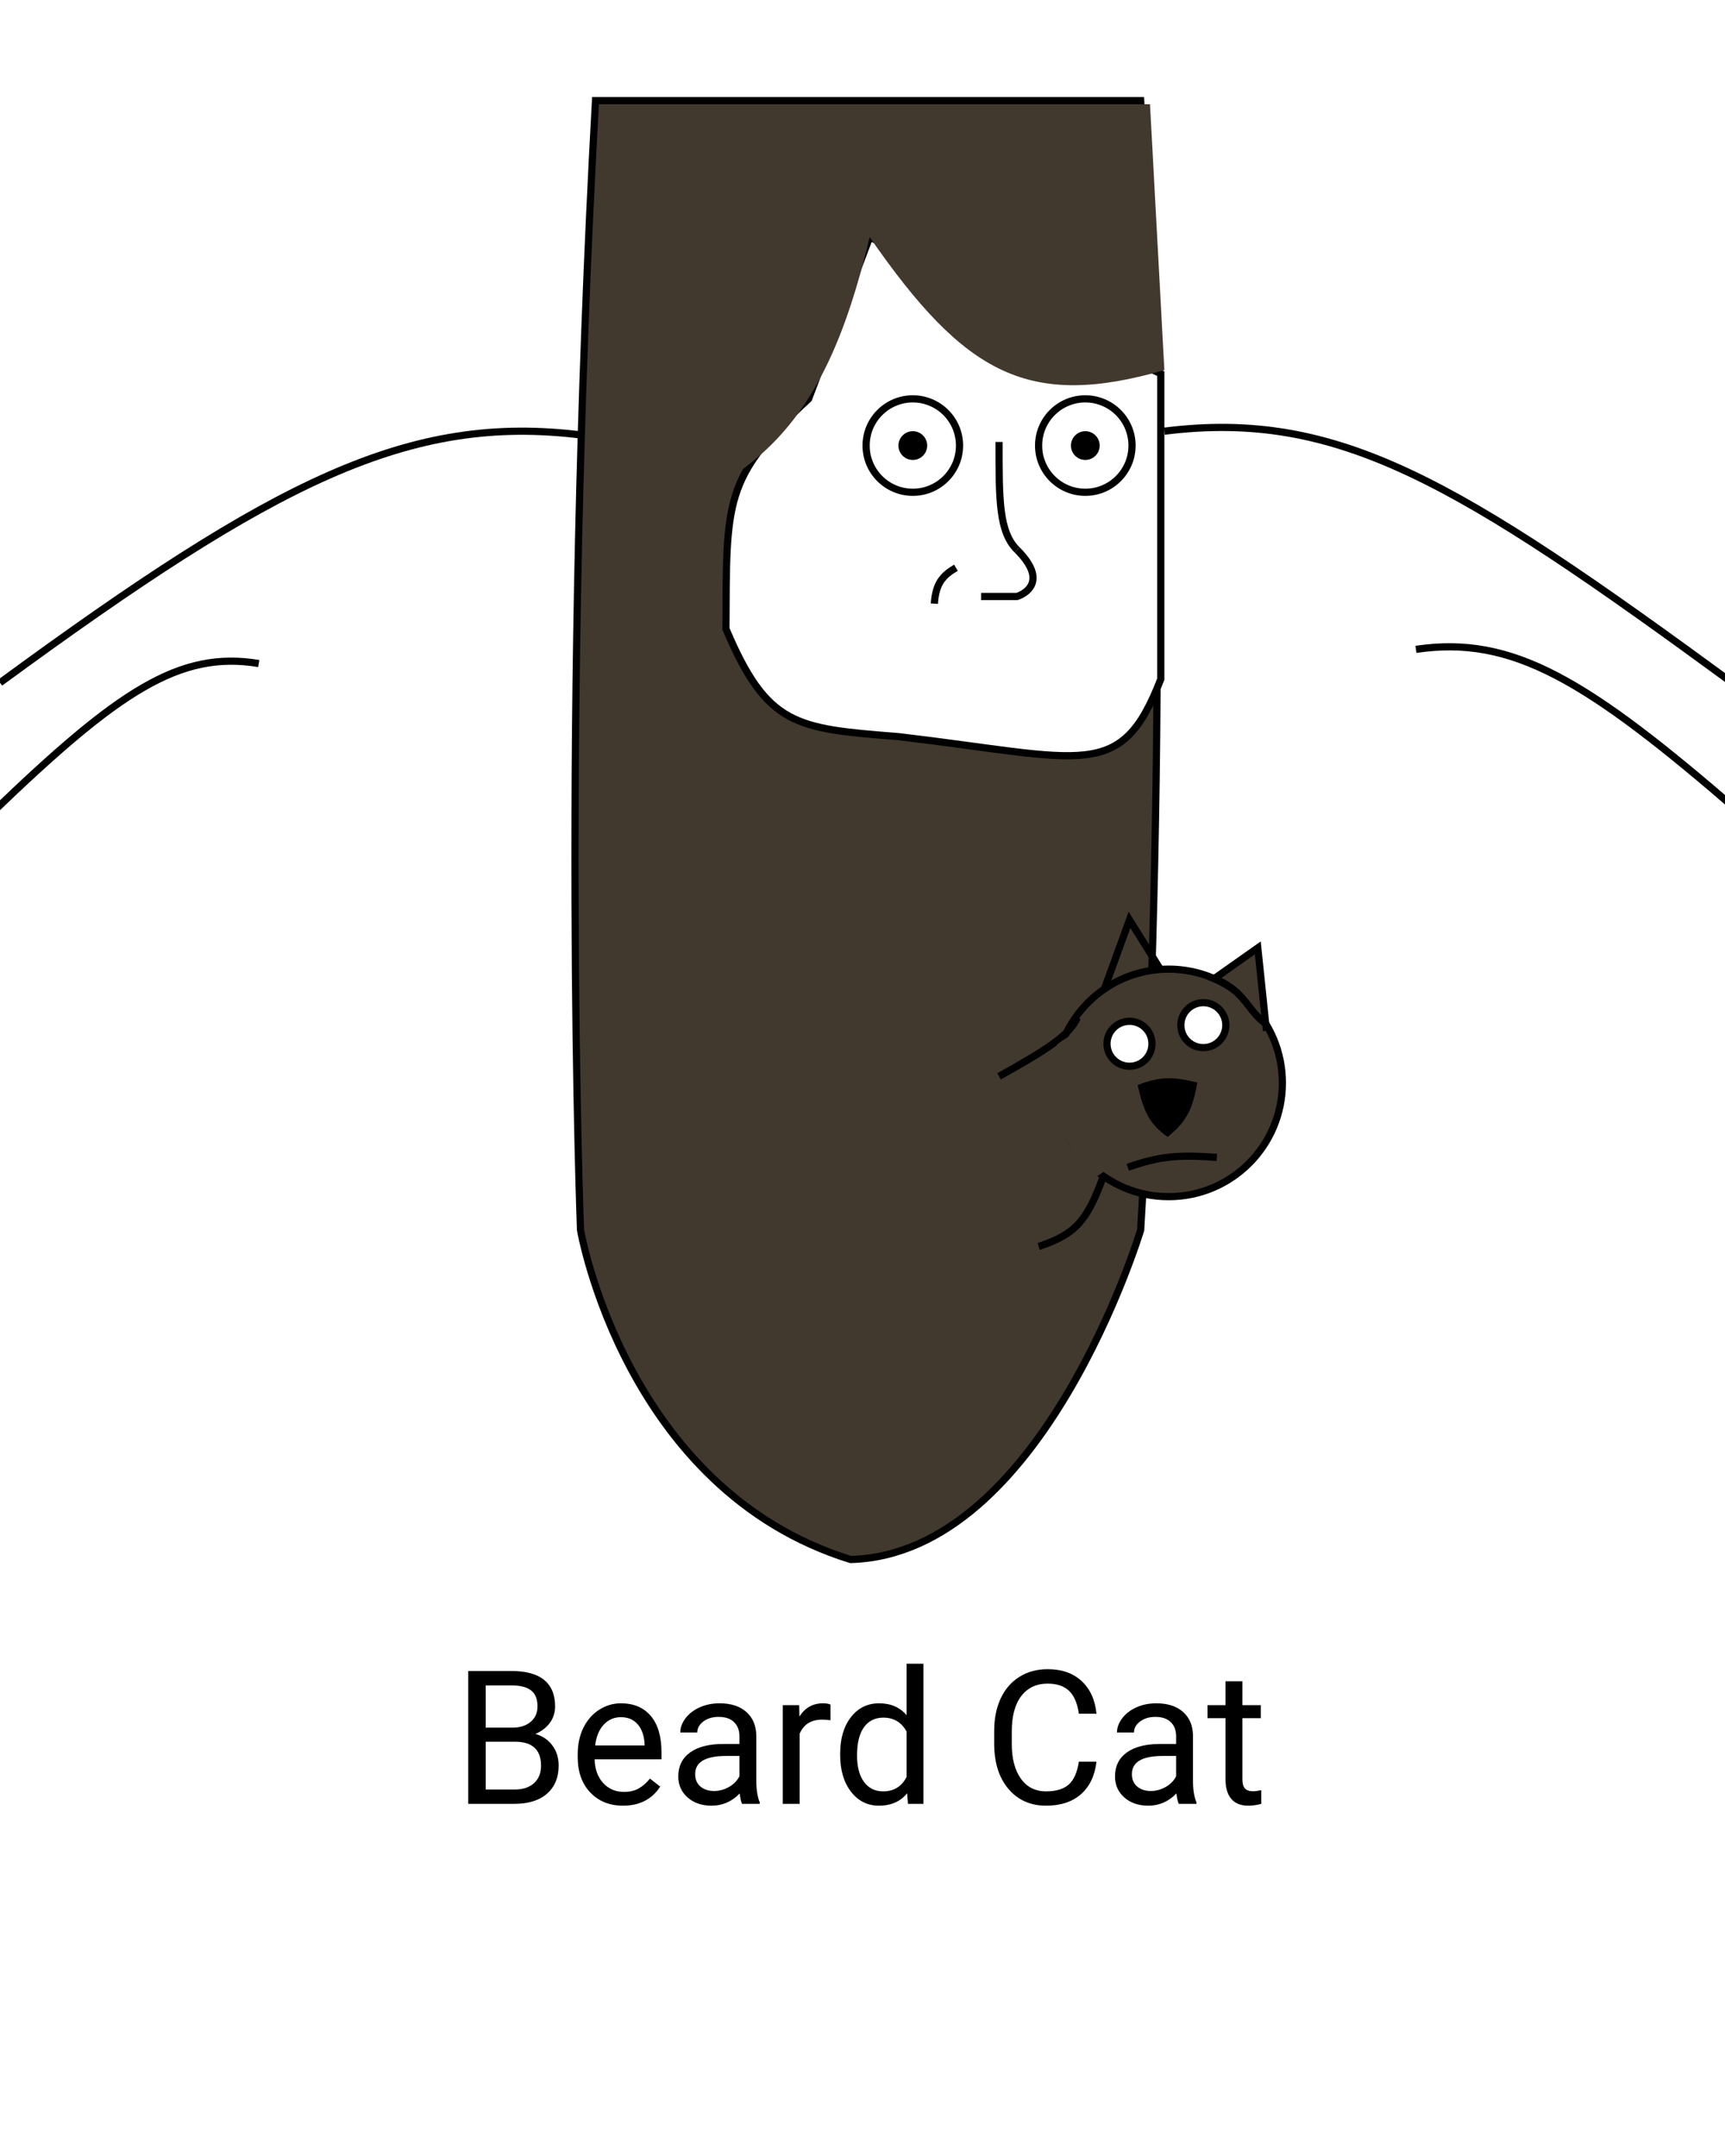 <svg width="240" height="300" viewBox="0 0 240 300" fill="none" xmlns="http://www.w3.org/2000/svg">
<rect x="0" y="0" width="240" height="300" fill="#808080" stroke="none"/>
<g clip-path="url(#clip0_501_138)">
<rect width="240" height="300" fill="white"/>
<path d="M65.145 251V232.516H71.189C73.194 232.516 74.701 232.93 75.708 233.76C76.724 234.589 77.231 235.816 77.231 237.441C77.231 238.305 76.986 239.071 76.495 239.739C76.004 240.399 75.336 240.911 74.489 241.275C75.488 241.555 76.275 242.088 76.851 242.875C77.435 243.654 77.727 244.585 77.727 245.668C77.727 247.327 77.189 248.63 76.114 249.578C75.039 250.526 73.52 251 71.557 251H65.145ZM67.583 242.354V249.007H71.607C72.742 249.007 73.634 248.715 74.286 248.131C74.946 247.538 75.276 246.726 75.276 245.693C75.276 243.467 74.066 242.354 71.645 242.354H67.583ZM67.583 240.399H71.265C72.331 240.399 73.182 240.133 73.816 239.6C74.46 239.066 74.781 238.343 74.781 237.429C74.781 236.413 74.485 235.677 73.893 235.22C73.3 234.754 72.399 234.521 71.189 234.521H67.583V240.399ZM86.677 251.254C84.815 251.254 83.3 250.645 82.132 249.426C80.964 248.199 80.38 246.561 80.38 244.513V244.081C80.38 242.718 80.638 241.504 81.154 240.438C81.679 239.363 82.407 238.525 83.338 237.924C84.277 237.314 85.293 237.01 86.385 237.01C88.171 237.01 89.559 237.598 90.549 238.774C91.539 239.951 92.034 241.635 92.034 243.827V244.805H82.728C82.762 246.159 83.156 247.255 83.909 248.093C84.671 248.922 85.636 249.337 86.804 249.337C87.633 249.337 88.336 249.168 88.911 248.829C89.487 248.491 89.99 248.042 90.422 247.483L91.856 248.601C90.705 250.369 88.979 251.254 86.677 251.254ZM86.385 238.939C85.437 238.939 84.641 239.286 83.998 239.98C83.355 240.666 82.957 241.631 82.805 242.875H89.686V242.697C89.618 241.504 89.296 240.581 88.721 239.93C88.145 239.27 87.367 238.939 86.385 238.939ZM103.244 251C103.109 250.729 102.999 250.247 102.914 249.553C101.822 250.687 100.519 251.254 99.004 251.254C97.65 251.254 96.537 250.873 95.665 250.111C94.802 249.341 94.37 248.368 94.37 247.191C94.37 245.761 94.912 244.652 95.995 243.865C97.087 243.07 98.619 242.672 100.591 242.672H102.876V241.593C102.876 240.772 102.631 240.12 102.14 239.638C101.649 239.147 100.925 238.901 99.969 238.901C99.131 238.901 98.428 239.113 97.861 239.536C97.294 239.959 97.011 240.471 97.011 241.072H94.649C94.649 240.387 94.891 239.727 95.373 239.092C95.864 238.449 96.524 237.941 97.353 237.568C98.191 237.196 99.11 237.01 100.108 237.01C101.691 237.01 102.931 237.408 103.828 238.203C104.725 238.99 105.191 240.078 105.225 241.466V247.788C105.225 249.049 105.385 250.052 105.707 250.797V251H103.244ZM99.347 249.21C100.083 249.21 100.781 249.02 101.441 248.639C102.102 248.258 102.58 247.763 102.876 247.153V244.335H101.035C98.158 244.335 96.719 245.177 96.719 246.861C96.719 247.598 96.964 248.173 97.455 248.588C97.946 249.003 98.576 249.21 99.347 249.21ZM115.546 239.371C115.19 239.312 114.805 239.282 114.391 239.282C112.85 239.282 111.805 239.938 111.255 241.25V251H108.906V237.264H111.191L111.229 238.851C112 237.623 113.091 237.01 114.505 237.01C114.962 237.01 115.309 237.069 115.546 237.188V239.371ZM116.892 244.018C116.892 241.91 117.391 240.217 118.39 238.939C119.388 237.653 120.696 237.01 122.312 237.01C123.921 237.01 125.194 237.56 126.134 238.66V231.5H128.482V251H126.324L126.21 249.527C125.271 250.678 123.963 251.254 122.287 251.254C120.696 251.254 119.397 250.602 118.39 249.299C117.391 247.995 116.892 246.294 116.892 244.195V244.018ZM119.24 244.284C119.24 245.841 119.562 247.06 120.205 247.94C120.848 248.821 121.737 249.261 122.871 249.261C124.361 249.261 125.448 248.592 126.134 247.255V240.945C125.431 239.65 124.352 239.003 122.896 239.003C121.745 239.003 120.848 239.447 120.205 240.336C119.562 241.225 119.24 242.541 119.24 244.284ZM152.553 245.135C152.324 247.09 151.601 248.601 150.382 249.667C149.172 250.725 147.559 251.254 145.545 251.254C143.361 251.254 141.609 250.471 140.289 248.905C138.977 247.34 138.321 245.245 138.321 242.621V240.844C138.321 239.126 138.626 237.615 139.235 236.312C139.853 235.008 140.725 234.009 141.851 233.315C142.976 232.613 144.28 232.262 145.761 232.262C147.724 232.262 149.299 232.812 150.483 233.912C151.668 235.004 152.358 236.519 152.553 238.457H150.103C149.891 236.984 149.43 235.918 148.719 235.258C148.016 234.598 147.03 234.268 145.761 234.268C144.203 234.268 142.98 234.843 142.092 235.994C141.212 237.145 140.771 238.783 140.771 240.907V242.697C140.771 244.703 141.19 246.299 142.028 247.483C142.866 248.668 144.038 249.261 145.545 249.261C146.899 249.261 147.936 248.956 148.655 248.347C149.383 247.729 149.866 246.658 150.103 245.135H152.553ZM164.004 251C163.868 250.729 163.758 250.247 163.674 249.553C162.582 250.687 161.279 251.254 159.764 251.254C158.41 251.254 157.297 250.873 156.425 250.111C155.562 249.341 155.13 248.368 155.13 247.191C155.13 245.761 155.672 244.652 156.755 243.865C157.847 243.07 159.379 242.672 161.351 242.672H163.636V241.593C163.636 240.772 163.39 240.12 162.899 239.638C162.409 239.147 161.685 238.901 160.729 238.901C159.891 238.901 159.188 239.113 158.621 239.536C158.054 239.959 157.771 240.471 157.771 241.072H155.409C155.409 240.387 155.65 239.727 156.133 239.092C156.624 238.449 157.284 237.941 158.113 237.568C158.951 237.196 159.869 237.01 160.868 237.01C162.451 237.01 163.691 237.408 164.588 238.203C165.485 238.99 165.951 240.078 165.984 241.466V247.788C165.984 249.049 166.145 250.052 166.467 250.797V251H164.004ZM160.106 249.21C160.843 249.21 161.541 249.02 162.201 248.639C162.861 248.258 163.34 247.763 163.636 247.153V244.335H161.795C158.917 244.335 157.479 245.177 157.479 246.861C157.479 247.598 157.724 248.173 158.215 248.588C158.706 249.003 159.336 249.21 160.106 249.21ZM172.853 233.938V237.264H175.417V239.079H172.853V247.598C172.853 248.148 172.967 248.562 173.195 248.842C173.424 249.113 173.813 249.248 174.363 249.248C174.634 249.248 175.007 249.197 175.48 249.096V251C174.863 251.169 174.262 251.254 173.678 251.254C172.628 251.254 171.837 250.937 171.304 250.302C170.771 249.667 170.504 248.766 170.504 247.598V239.079H168.003V237.264H170.504V233.938H172.853Z" fill="black"/>
<path d="M81 60.546C56.868 57.501 38.265 66.956 0 95" stroke="black"/>
<path d="M36 92.328C24.977 90.5 16.479 96.174 -1 113" stroke="black"/>
<path d="M118.343 217C86.952 207.267 80.766 171.14 80.766 171.14C80.766 171.14 78.048 100.312 82.853 14H158.703C163.871 88.01 158.703 171.14 158.703 171.14C158.703 171.14 145.118 216.29 118.343 217Z" fill="#41392E" stroke="black"/>
<path d="M101 87.5C101.104 69.659 100.617 66.5 112.5 55.5L121 33L161.5 52V94.5C155.938 108.877 150.944 105.551 125 102.5L124.805 102.484C110.727 101.362 106.736 101.043 101 87.5Z" fill="white" stroke="black"/>
<path d="M136.5 83H141.5C141.5 83 146.5 81.5 141.5 76.5" stroke="black"/>
<path d="M141.5 76.5C138.959 73.99 138.996 69.455 139 61.5" stroke="black"/>
<path d="M133 79C131.208 80.051 130.172 81.163 130 84" stroke="black"/>
<circle cx="127" cy="62" r="6.5" stroke="black"/>
<circle cx="127" cy="62" r="2" fill="black"/>
<circle cx="151" cy="62" r="6.5" stroke="black"/>
<circle cx="151" cy="62" r="2" fill="black"/>
<path d="M162 60C186.132 56.955 202.735 66.956 241 95" stroke="black"/>
<path d="M197 90.359C210.407 88.358 220.742 94.571 242 113" stroke="black"/>
<path d="M81 75C104.805 68.289 114.522 60.232 121 33C134.309 52.226 143.138 56.926 162 51.5L160 14.5H83.5L81 75Z" fill="#41392E"/>
<path d="M153.516 137.98L157.146 128L161.682 135.258" stroke="black"/>
<circle cx="162.589" cy="150.682" r="15.831" fill="#41392E" stroke="black"/>
<path d="M149.887 141.609C148.782 144.051 145.749 145.992 139 149.775" stroke="black"/>
<path d="M149.887 143.424L147.165 145.238L143.536 150.682L151.702 164.291L154.424 162.477L149.887 143.424Z" fill="#41392E"/>
<path d="M153.461 163.808C151.154 170.118 149.469 171.771 144.509 173.448" stroke="black"/>
<path d="M174.998 131.896L176.096 142.444C173.498 140.564 173.257 137.911 168.94 136.166L174.998 131.896Z" fill="#41392E"/>
<path d="M176.198 143.424L174.998 131.896L168.94 136.166C173.313 137.934 173.503 140.633 176.199 142.516" stroke="black"/>
<circle cx="157.146" cy="145.238" r="3.129" fill="white" stroke="black"/>
<circle cx="167.419" cy="142.647" r="3.129" fill="white" stroke="black"/>
<path d="M162.456 158.207C159.894 156.385 159.108 154.663 158.281 150.977C161.397 149.766 163.231 149.804 166.587 150.632C165.94 154.299 165.123 156.024 162.456 158.207Z" fill="black"/>
<path d="M156.904 162.431C161.366 160.851 164.116 160.652 169.299 161.053" stroke="black"/>
</g>
<defs>
<clipPath id="clip0_501_138">
<rect width="240" height="300" fill="white"/>
</clipPath>
</defs>
</svg>
